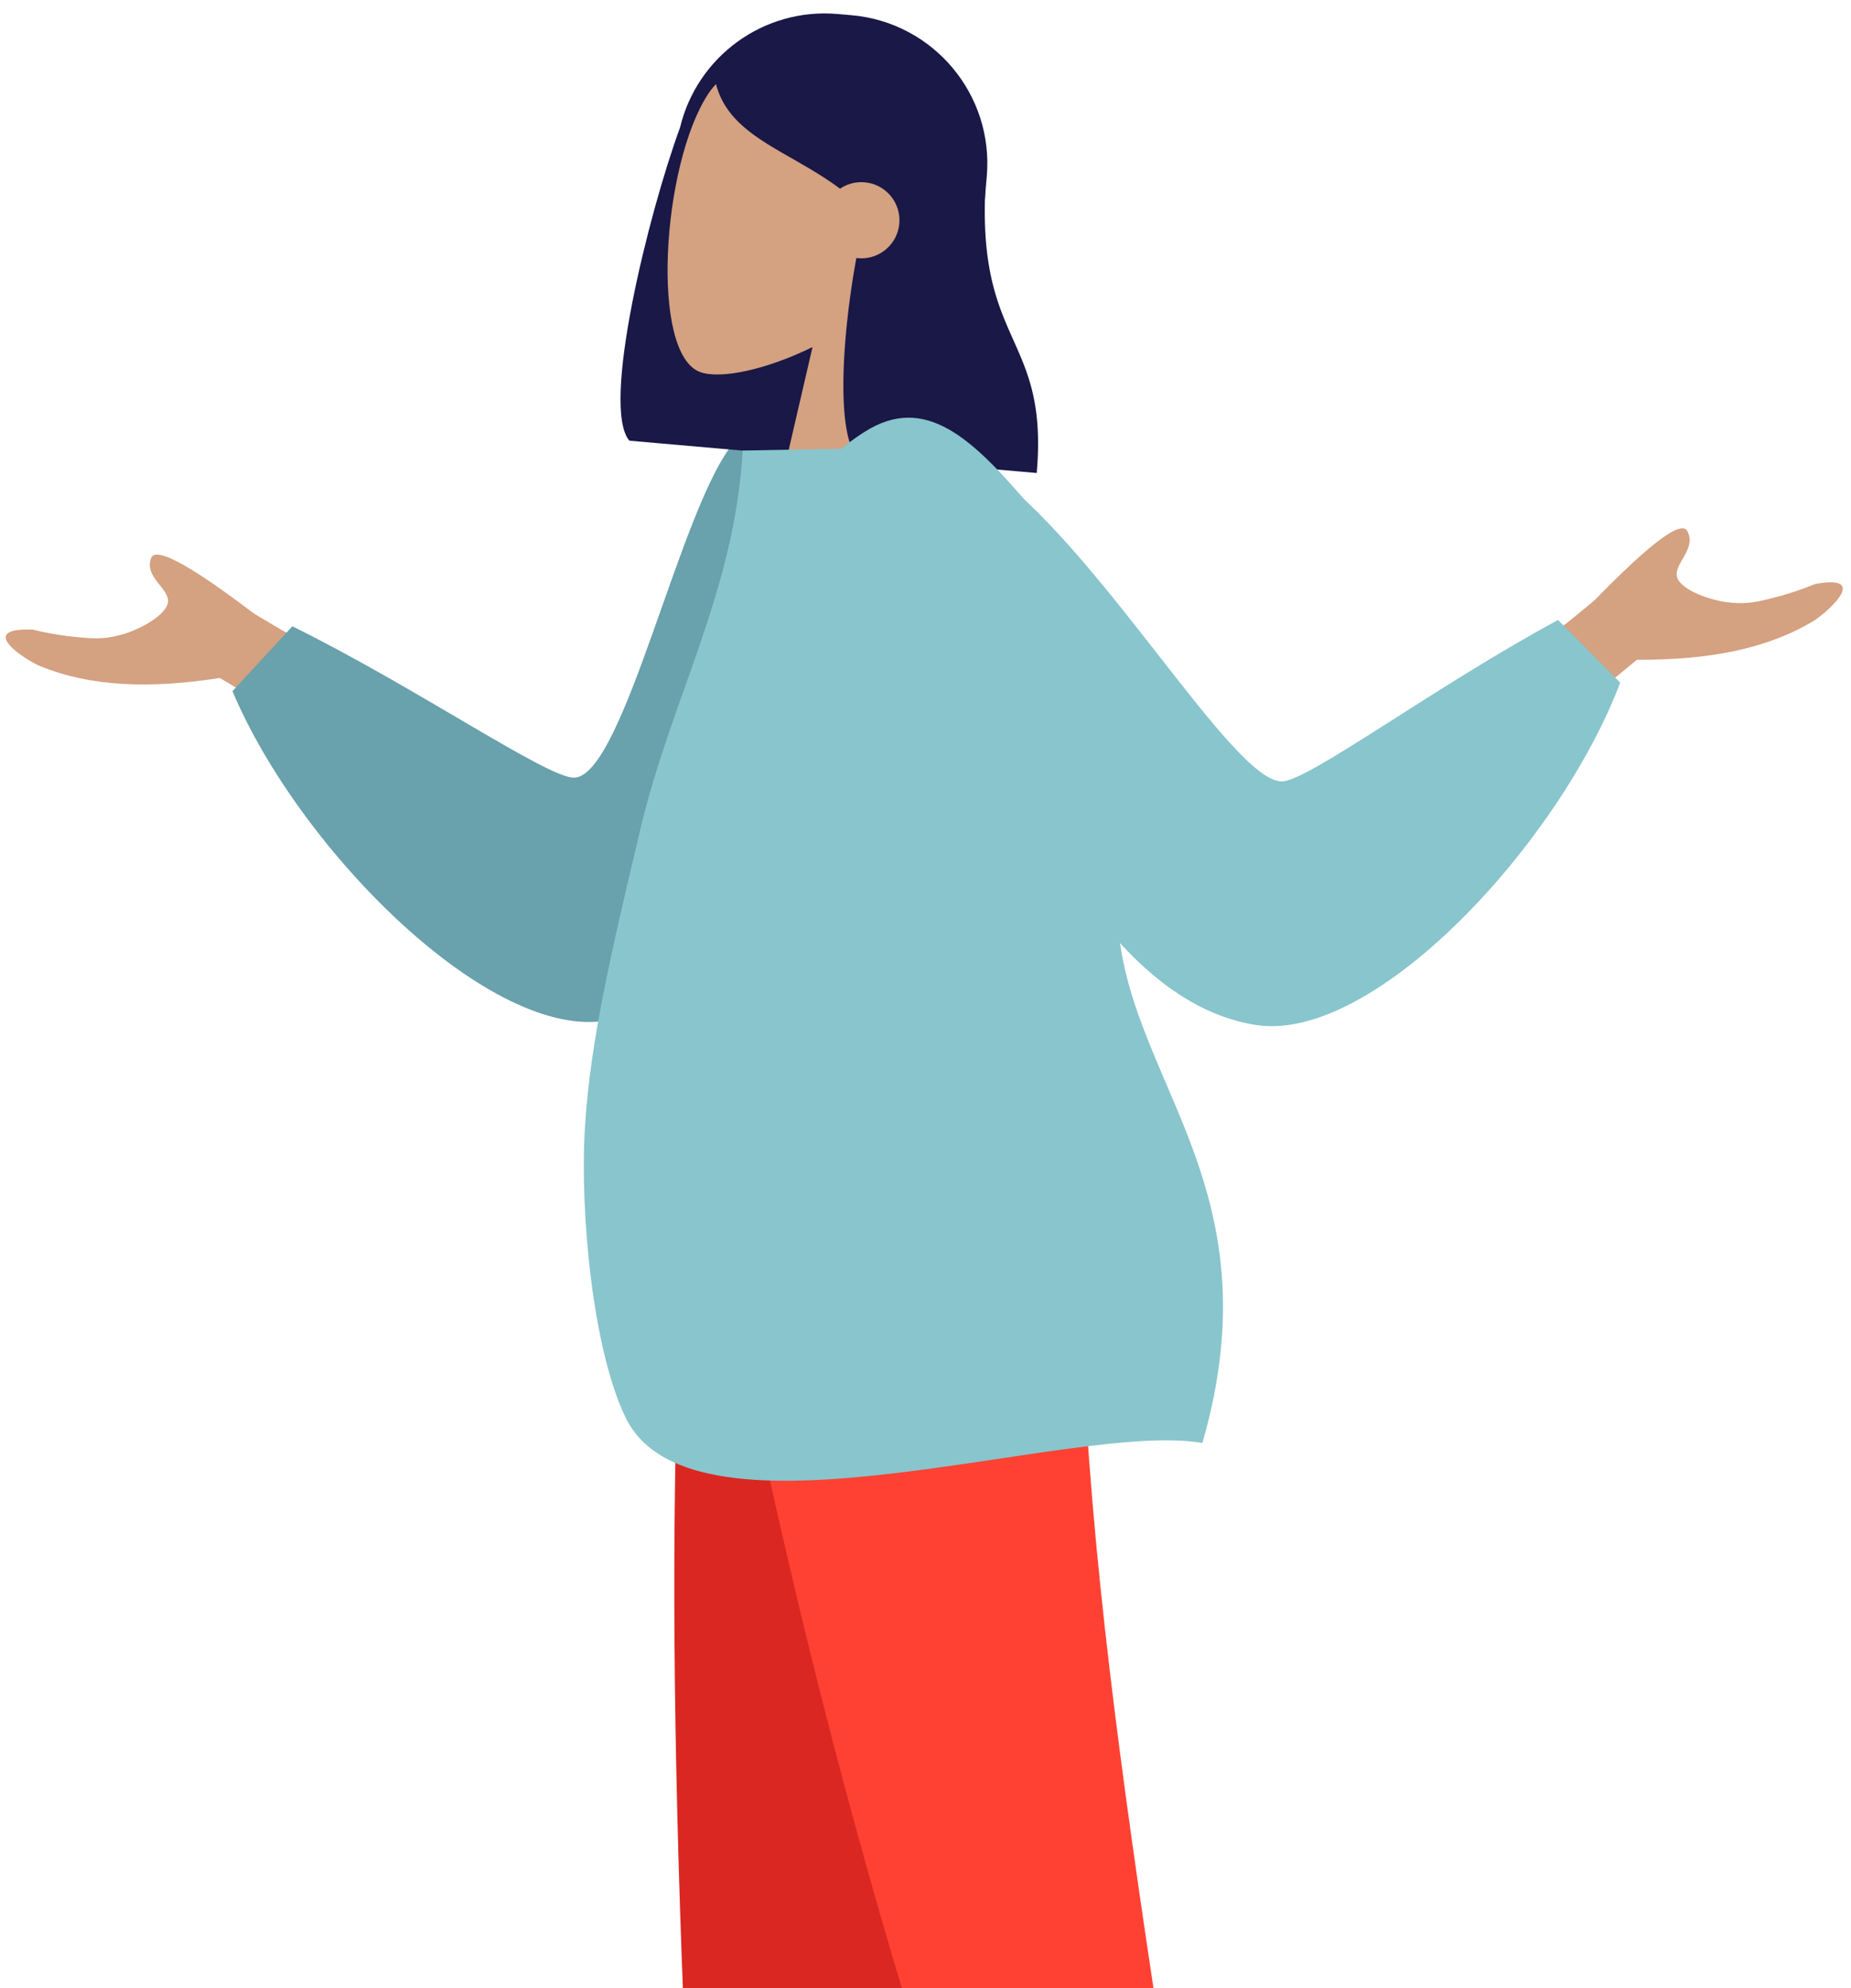 <svg xmlns="http://www.w3.org/2000/svg" width="380" height="408" fill="none" xmlns:v="https://vecta.io/nano"><g clip-path="url(#A)"><g fill-rule="evenodd"><g fill="#d4a181"><path d="M45.14 139.133c-13.913 2.153-26.248 1.941-37.011-2.482-2.681-1.115-13.333-7.834-1.463-7.459 2.637.652 4.903 1.031 6.962 1.315.138.05.381.105.526.03 0 0 .07.004.138.049 3.392.359 6.04.669 8.875.078 8.472-1.766 18.518-5.455 28.214-5.202l40.559 24.12 2.279 18.877-49.08-29.326z"/><path d="M70.927 162.606l-24.126-24.868c-12.505-.78-21.191 2.246-30.136-.893-2.238-1.329-5.239-4.333 2.661-5.324s14.628-4.955 15.136-7.832-4.871-5.095-3.464-9.125c.938-2.687 9.039 1.911 24.304 13.796l20.192 8.382-4.566 25.864z"/></g><path d="M169.324 100.208l-18.534-9.529c-11.086 12.771-22.627 68.543-32.888 68.913-5.389.194-32.034-18.294-57.883-31.066l-12.294 13.321c13.84 32.791 53.212 72.103 77.209 67.518 38.366-7.331 31.568-70.605 44.39-109.157z" fill="#69a1ac"/><path d="M139.622 26.127c-6.451 17.551-16.344 57.405-10.411 64.311l41.044 3.591.032-.217c15.36-.353 28.32-12.216 29.691-27.877l2.6-29.722c1.47-16.806-10.962-31.622-27.767-33.092l-2.831-.248c-15.262-1.335-28.883 8.795-32.358 23.254z" fill="#191847"/><path d="M184.534 58.866c7.192-7.085 12.427-16.08 12.609-26.657.525-30.475-42.221-27.5-51.76-12.931s-11.958 53.432-1.597 57.092c4.132 1.459 13.371-.422 23.019-5.144l-9.313 40.196 33.968 2.971-6.926-55.527z" fill="#d4a181"/><path d="M175.802 52.947c-3.036 16.674-4.089 35.928.177 40.893l36.853 3.224c2.576-29.448-13.493-25.714-10.22-63.124-1.26-1.467-2.446-2.913-3.634-4.175l.142-1.096c-5.834-15.172-14.214-23.236-25.141-24.192-16.389-1.434-22.23 5.74-27.201 11.829 2.305 11.59 14.94 14.384 25.682 22.422a7.78 7.78 0 0 1 5.057-1.311c4.299.376 7.479 4.166 7.103 8.465s-4.166 7.479-8.465 7.103a7.95 7.95 0 0 1-.353-.039z" fill="#191847"/><g fill="#d4a181"><path d="M215.69 222.851l-32.804 182.233-11.868 142.752-21.759-1.566-8.984-315.506 75.415-7.913z"/><path d="M224.395 221.763c-4.518 92.326-3.567 142.754-2.859 151.131s6.391 65.516 36.645 164.175l-20.365 4.684c-40.377-94.763-60.848-156.938-65.491-169.32-4.649-12.464-18.086-62.953-37.667-151.497l89.737.827z"/></g><path d="M210.989 227.142c-7.006 62.228-16.072 161.792-34.946 298.693h-29.589c-8.819-136.901-10.385-223.69-4.616-290.616l69.151-8.077z" fill="#db2721"/><path d="M222.256 221.921c-4.436 92.321 15.003 179.015 30.595 294.967l-29.014 2.164c-37.351-94.079-63.031-187.995-82.231-299.131l80.65 2z" fill="#ff4133"/></g><path d="M128.487 291.016c-6.759-13.764-9.478-42.153-8.407-59.59s5.11-34.9 11.456-61.569 19.287-48.545 20.935-77.393l40.469-.742c4.45-.082 35.688 57.283 36.43 94.867.659 34.369 33.05 55.551 17.473 109.537-26.457-4.698-104.427 23.16-118.356-5.11z" fill="#89c5cc"/><g fill-rule="evenodd"><g fill="#d4a181"><path d="M336.056 135.393c14.078.062 26.246-1.978 36.232-7.95 2.486-1.502 12.023-9.728.339-7.594-2.511 1.036-4.695 1.747-6.69 2.334-.129.07-.361.161-.515.107 0 0-.069.015-.129.07-3.302.859-5.874 1.558-8.766 1.395-8.64-.489-19.122-2.645-28.673-.956l-36.528 29.876.549 19.006 44.181-36.288z"/><path d="M314.043 162.434l20.166-28.174c12.25-2.628 21.29-.926 29.67-5.358 2.015-1.646 4.537-5.063-3.422-4.87s-15.201-2.728-16.131-5.498 4.06-5.761 2.071-9.538c-1.326-2.518-8.655 3.232-21.986 17.252l-18.724 11.288 8.356 24.898z"/></g><g fill="#89c5cc"><path d="M183.23 98.029l19.022-2.058c23.078 15.66 50.61 64.387 60.878 64.387 5.392 0 31.354-19.436 56.726-33.13l12.766 12.87c-12.65 33.268-50.581 73.972-74.727 70.254-38.605-5.944-60.464-74.258-74.665-112.323z"/></g></g><path d="M211.733 104.214c12.125 14.36 16.956 30.258 9.645 36.431s-23.068-.463-35.194-14.823-30.085-23.562-8.717-37.18c12.424-7.918 22.14 1.212 34.266 15.572z" fill="#89c5cc"/></g><defs><clipPath id="A"><path fill="#fff" d="M0 0h380v408H0z"/></clipPath></defs></svg>